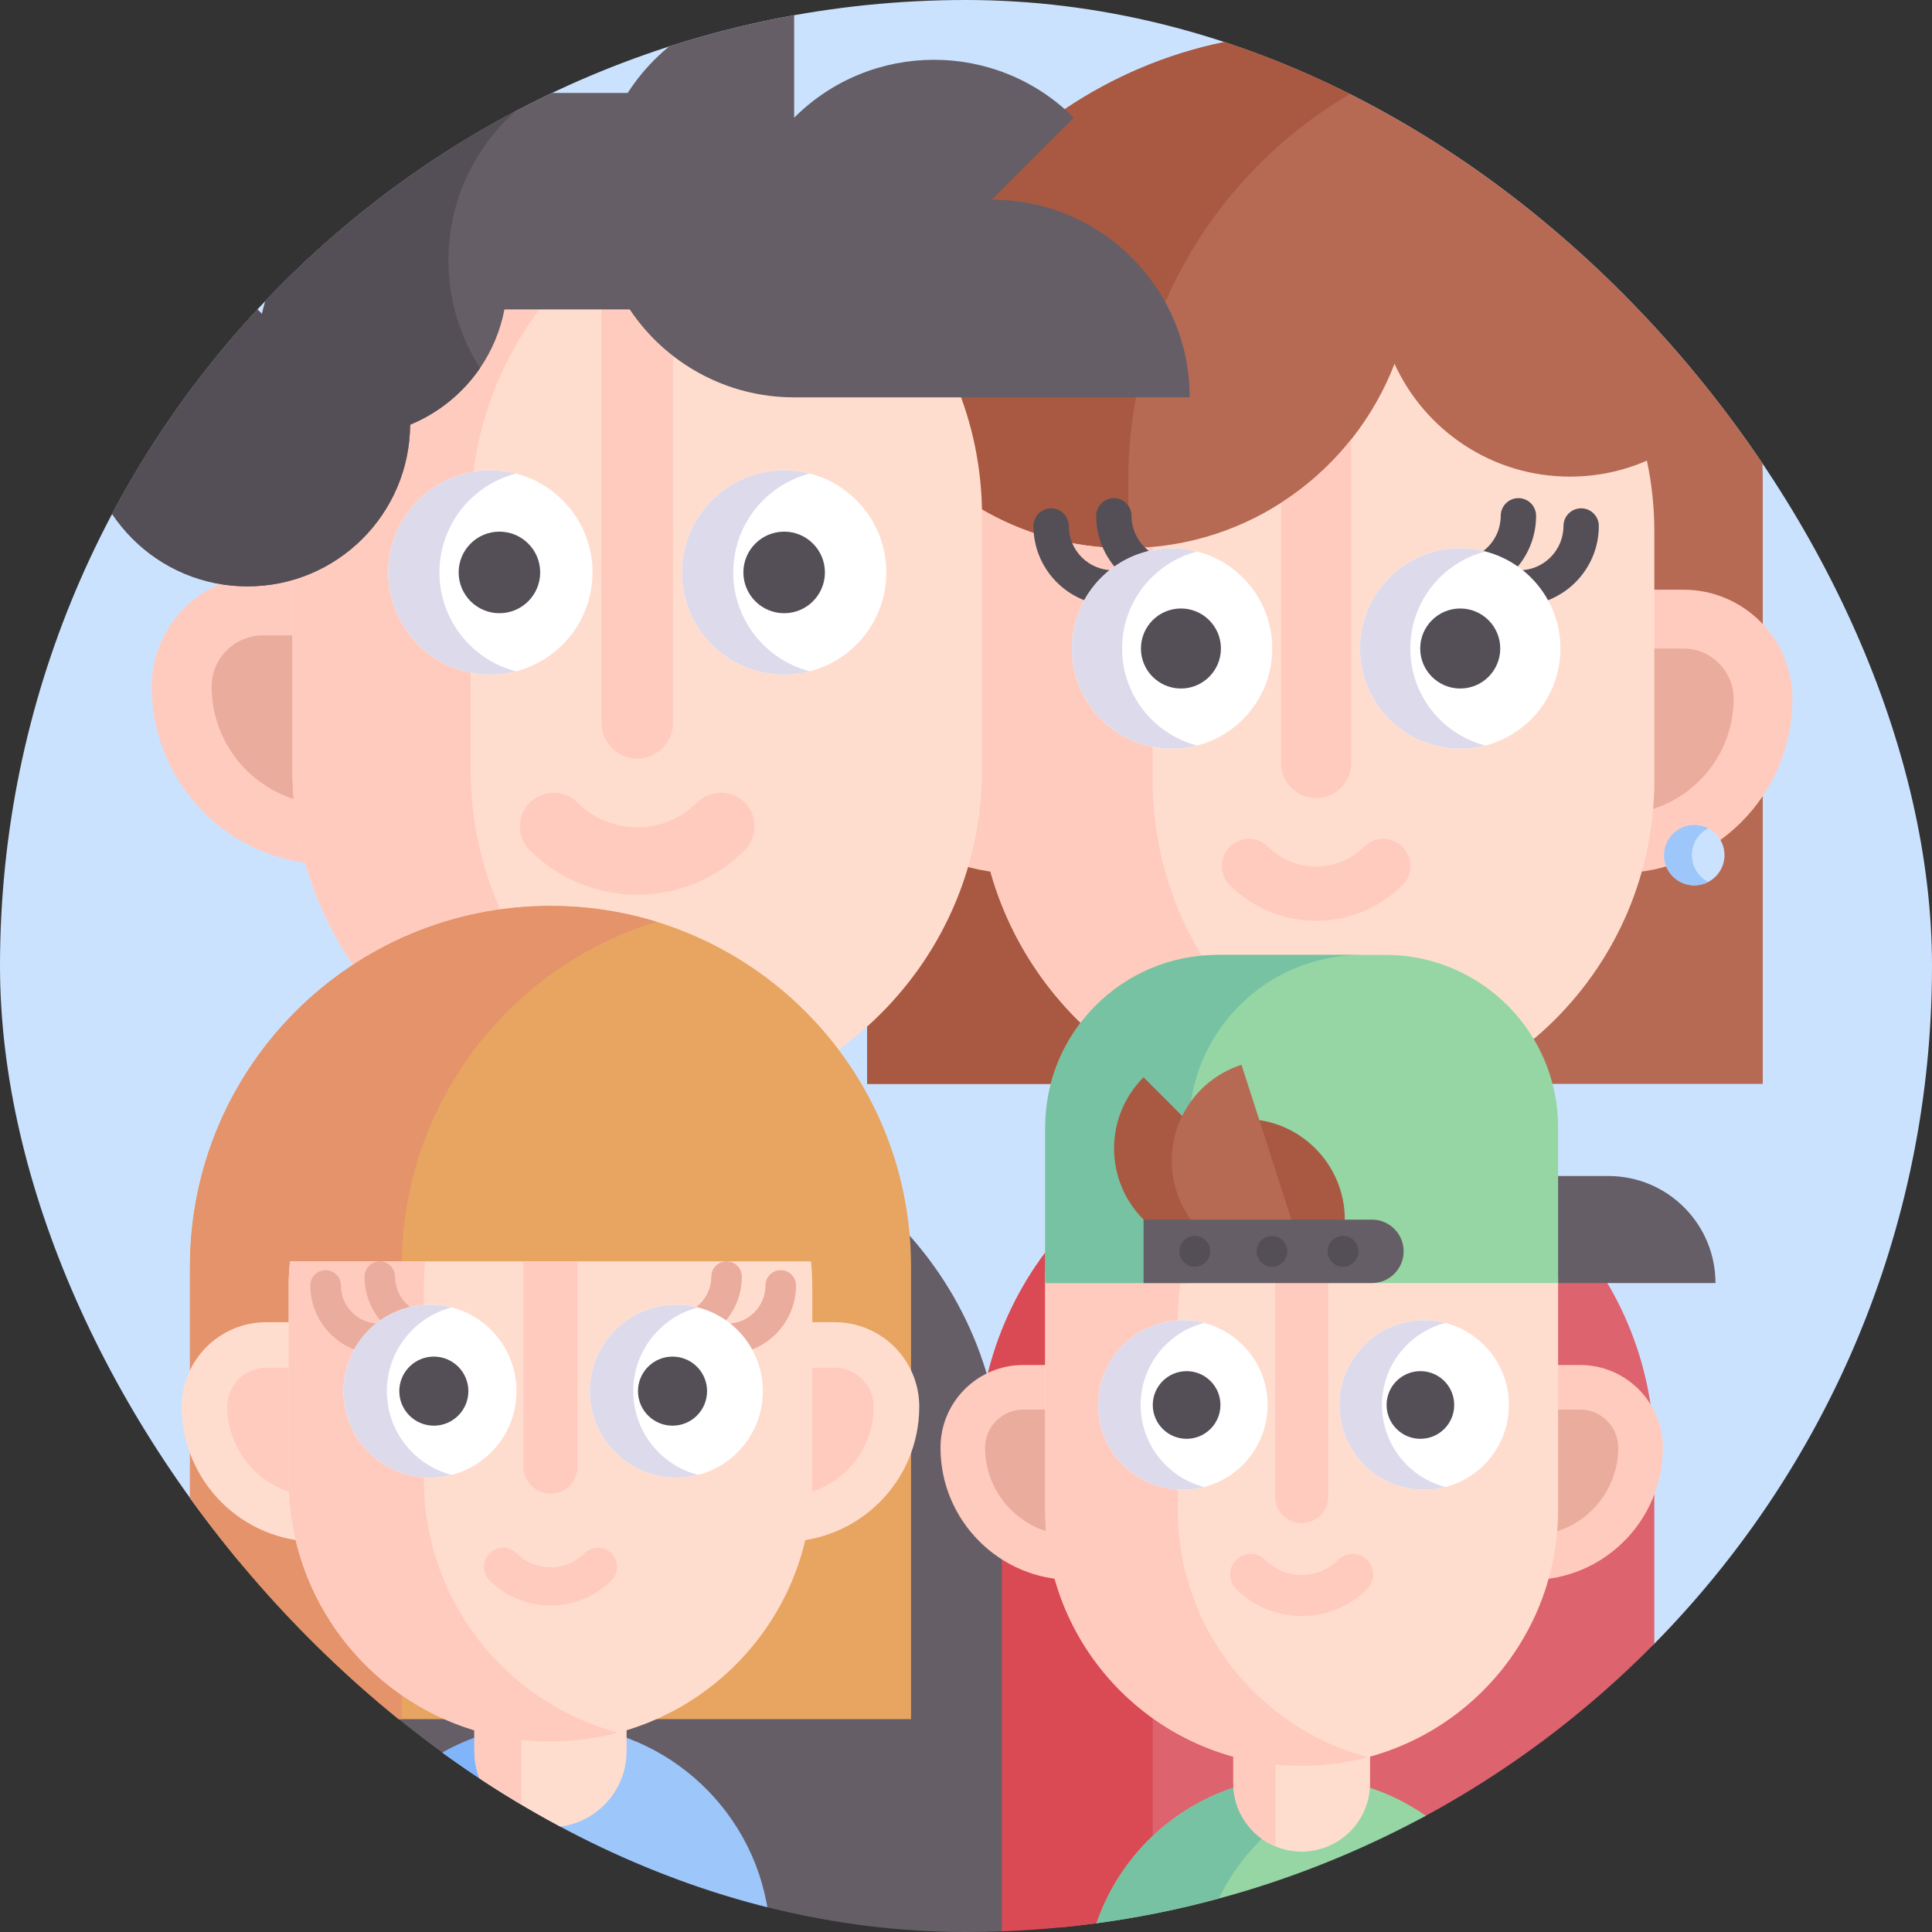 <svg width="40" height="40" viewBox="0 0 40 40" fill="none" xmlns="http://www.w3.org/2000/svg">
<rect x="0" y="0" width="40" height="40" fill="#333333" stroke="none"/>
<g clip-path="url(#clip0_127_47)">
<path d="M40 20C40 25.467 37.806 30.422 34.251 34.032C32.865 35.44 4.952 33.284 3.933 31.911C1.462 28.584 0 24.462 0 20C0 8.955 8.955 0 20 0C31.045 0 40 8.955 40 20Z" fill="#CBE2FF"/>
<path d="M34.251 30.125V34.032C32.864 35.44 31.271 36.644 29.52 37.593C28.176 38.321 26.913 37.82 25.406 38.228C24.582 38.451 23.565 39.702 22.702 39.819C22.467 39.85 22.231 39.878 21.993 39.902C20.906 38.668 20.247 37.049 20.247 35.276V30.125C20.247 26.259 23.382 23.123 27.249 23.123C31.116 23.123 34.251 26.259 34.251 30.125Z" fill="#DD636E"/>
<path d="M23.865 38.87C23.481 38.946 23.094 39.766 22.702 39.819H22.702C22.466 39.85 22.23 39.878 21.993 39.902C21.58 39.942 21.163 39.97 20.742 39.986C20.578 39.992 20.413 39.61 20.247 39.612V30.125C20.247 26.259 23.382 23.123 27.249 23.123C27.875 23.123 28.481 23.206 29.059 23.359C26.068 24.157 23.865 26.884 23.865 30.125V38.87Z" fill="#DA4A54"/>
<path d="M27.224 0.68C22.104 0.68 17.953 4.831 17.953 9.951V22.441H36.496V9.951C36.496 4.831 32.345 0.68 27.224 0.68Z" fill="#B66A54"/>
<path d="M29.928 1.08C26.126 2.237 23.36 5.771 23.36 9.951V18.525L27.249 22.441H17.953V9.951C17.953 4.831 22.104 0.68 27.224 0.68C28.165 0.68 29.073 0.82 29.928 1.08Z" fill="#A95941"/>
<path d="M29.65 19.46V23.764C29.65 25.09 28.575 26.166 27.25 26.166C26.924 26.166 26.613 26.101 26.33 25.984C25.46 25.622 24.848 24.765 24.848 23.764V19.46H29.65Z" fill="#FFDDCE"/>
<path d="M33.499 18.079H21C19.005 18.079 17.388 16.462 17.388 14.467C17.388 13.22 18.399 12.209 19.646 12.209H34.852C36.099 12.209 37.11 13.22 37.11 14.467C37.11 16.462 35.493 18.079 33.499 18.079Z" fill="#FFCBBE"/>
<path d="M21 16.861C19.68 16.861 18.606 15.787 18.606 14.467C18.606 13.893 19.073 13.427 19.646 13.427H34.852C35.426 13.427 35.893 13.893 35.893 14.467C35.893 15.787 34.819 16.861 33.499 16.861H21Z" fill="#EAAC9D"/>
<path d="M34.251 11.002V16.152C34.251 18.085 33.467 19.836 32.2 21.103C30.933 22.37 29.183 23.154 27.249 23.154C23.382 23.154 20.247 20.019 20.247 16.152V11.002C20.247 10.837 20.252 10.673 20.264 10.511C21.155 11.044 22.198 11.35 23.313 11.35C23.329 11.35 23.344 11.35 23.359 11.349C25.875 11.331 28.018 9.751 28.872 7.532C29.501 8.91 30.89 9.868 32.504 9.868C33.07 9.868 33.609 9.75 34.097 9.537C34.198 10.009 34.251 10.499 34.251 11.002Z" fill="#FFDDCE"/>
<path d="M29.059 22.917C28.481 23.072 27.875 23.154 27.249 23.154C23.382 23.154 20.247 20.02 20.247 16.152V11.002C20.247 10.837 20.252 10.673 20.264 10.511C21.155 11.044 22.198 11.35 23.313 11.35C23.329 11.35 23.344 11.35 23.359 11.349C23.53 11.348 23.698 11.34 23.865 11.323V16.152C23.865 19.394 26.068 22.121 29.059 22.917Z" fill="#FFCBBE"/>
<path d="M27.975 9.098V15.799C27.975 16.2 27.65 16.525 27.249 16.525C26.848 16.525 26.523 16.2 26.523 15.799V10.411C27.077 10.056 27.567 9.612 27.975 9.098Z" fill="#FFCBBE"/>
<path d="M26.33 21.723V25.983C25.46 25.622 24.848 24.765 24.848 23.765V21.723H26.33Z" fill="#FFCBBE"/>
<path d="M35.078 18.33C35.424 18.33 35.704 18.05 35.704 17.704C35.704 17.359 35.424 17.079 35.078 17.079C34.733 17.079 34.453 17.359 34.453 17.704C34.453 18.05 34.733 18.33 35.078 18.33Z" fill="#CBE2FF"/>
<path d="M35.367 18.26C35.281 18.305 35.182 18.33 35.078 18.33C34.733 18.33 34.453 18.05 34.453 17.704C34.453 17.36 34.733 17.08 35.078 17.08C35.182 17.08 35.281 17.105 35.367 17.149C35.165 17.254 35.029 17.463 35.029 17.704C35.029 17.946 35.165 18.156 35.367 18.26Z" fill="#9DC6FB"/>
<path d="M19.42 18.33C19.765 18.33 20.045 18.05 20.045 17.704C20.045 17.359 19.765 17.079 19.42 17.079C19.075 17.079 18.795 17.359 18.795 17.704C18.795 18.05 19.075 18.33 19.42 18.33Z" fill="#CBE2FF"/>
<path d="M19.708 18.26C19.622 18.305 19.523 18.33 19.419 18.33C19.075 18.33 18.795 18.05 18.795 17.704C18.795 17.36 19.075 17.08 19.419 17.08C19.523 17.08 19.622 17.105 19.708 17.149C19.507 17.254 19.37 17.463 19.37 17.704C19.37 17.946 19.507 18.156 19.708 18.26Z" fill="#9DC6FB"/>
<path d="M29.037 18.325C28.051 19.311 26.447 19.311 25.461 18.325C25.242 18.106 25.242 17.75 25.461 17.531C25.68 17.312 26.036 17.312 26.255 17.531C26.803 18.079 27.695 18.079 28.243 17.531C28.462 17.312 28.818 17.312 29.037 17.531C29.257 17.75 29.257 18.106 29.037 18.325Z" fill="#FFCBBE"/>
<path d="M23.045 12.539C22.136 12.539 21.396 11.799 21.396 10.89C21.396 10.688 21.56 10.524 21.762 10.524C21.964 10.524 22.128 10.688 22.128 10.89C22.128 11.396 22.539 11.807 23.045 11.807C23.247 11.807 23.411 11.971 23.411 12.173C23.411 12.375 23.247 12.539 23.045 12.539Z" fill="#544F57"/>
<path d="M24.344 12.328C23.434 12.328 22.695 11.589 22.695 10.68C22.695 10.477 22.859 10.313 23.061 10.313C23.263 10.313 23.427 10.477 23.427 10.68C23.427 11.185 23.838 11.596 24.344 11.596C24.546 11.596 24.71 11.76 24.71 11.962C24.71 12.164 24.546 12.328 24.344 12.328Z" fill="#544F57"/>
<path d="M31.453 12.539C32.363 12.539 33.102 11.799 33.102 10.89C33.102 10.688 32.938 10.524 32.736 10.524C32.534 10.524 32.37 10.688 32.37 10.89C32.37 11.396 31.959 11.807 31.454 11.807C31.251 11.807 31.087 11.971 31.087 12.173C31.087 12.375 31.251 12.539 31.453 12.539Z" fill="#544F57"/>
<path d="M30.155 12.328C31.064 12.328 31.803 11.589 31.803 10.68C31.803 10.477 31.64 10.313 31.437 10.313C31.235 10.313 31.071 10.477 31.071 10.68C31.071 11.185 30.66 11.596 30.155 11.596C29.952 11.596 29.788 11.76 29.788 11.962C29.788 12.164 29.952 12.328 30.155 12.328Z" fill="#544F57"/>
<path d="M24.266 15.501C25.411 15.501 26.34 14.572 26.34 13.427C26.34 12.281 25.411 11.352 24.266 11.352C23.12 11.352 22.192 12.281 22.192 13.427C22.192 14.572 23.12 15.501 24.266 15.501Z" fill="white"/>
<path d="M24.786 15.435C24.619 15.478 24.446 15.5 24.266 15.5C23.12 15.5 22.192 14.572 22.192 13.427C22.192 12.281 23.12 11.353 24.266 11.353C24.446 11.353 24.619 11.376 24.786 11.418C23.892 11.649 23.232 12.46 23.232 13.426C23.232 14.393 23.892 15.204 24.786 15.435Z" fill="#DDDAEC"/>
<path d="M30.233 15.501C31.378 15.501 32.307 14.572 32.307 13.427C32.307 12.281 31.378 11.352 30.233 11.352C29.087 11.352 28.158 12.281 28.158 13.427C28.158 14.572 29.087 15.501 30.233 15.501Z" fill="white"/>
<path d="M30.753 15.435C30.586 15.478 30.412 15.5 30.232 15.5C29.087 15.5 28.158 14.572 28.158 13.427C28.158 12.281 29.087 11.353 30.232 11.353C30.412 11.353 30.586 11.376 30.753 11.418C29.859 11.649 29.199 12.46 29.199 13.426C29.199 14.393 29.859 15.204 30.753 15.435Z" fill="#DDDAEC"/>
<path d="M24.45 14.255C24.907 14.255 25.278 13.884 25.278 13.427C25.278 12.969 24.907 12.598 24.45 12.598C23.993 12.598 23.622 12.969 23.622 13.427C23.622 13.884 23.993 14.255 24.45 14.255Z" fill="#544F57"/>
<path d="M30.233 14.255C30.69 14.255 31.061 13.884 31.061 13.427C31.061 12.969 30.69 12.598 30.233 12.598C29.775 12.598 29.404 12.969 29.404 13.427C29.404 13.884 29.775 14.255 30.233 14.255Z" fill="#544F57"/>
<path d="M20.742 30.601V39.986C20.496 39.995 20.248 40 20 40C18.595 40 17.224 39.855 15.902 39.58C13.863 39.156 13.156 38.203 11.397 37.209C10.91 36.933 9.218 36.856 8.757 36.542C8.321 36.245 7.897 35.932 7.487 35.602C6.856 32.948 6.265 30.18 5.717 29.546C6.23 25.876 9.382 23.052 13.194 23.052C17.363 23.052 20.742 26.431 20.742 30.601Z" fill="#665E66"/>
<path d="M15.642 19.306V23.694C15.642 25.046 14.545 26.142 13.194 26.142C12.862 26.142 12.546 26.076 12.257 25.956C11.37 25.588 10.746 24.714 10.746 23.694V19.306H15.642Z" fill="#FFDDCE"/>
<path d="M16.509 17.898H6.822C4.789 17.898 3.141 16.25 3.141 14.216C3.141 12.944 4.171 11.914 5.443 11.914H17.888C19.16 11.914 20.191 12.944 20.191 14.216H18.605C18.605 16.25 18.542 17.898 16.509 17.898Z" fill="#FFCBBE"/>
<path d="M6.822 16.657C5.477 16.657 4.382 15.562 4.382 14.216C4.382 13.631 4.858 13.155 5.443 13.155H17.544C18.13 13.155 18.605 13.631 18.605 14.216C18.605 15.562 20.911 16.657 19.565 16.657H6.822Z" fill="#EAAC9D"/>
<path d="M13.194 3.545C9.251 3.545 6.055 6.741 6.055 10.683V15.933C6.055 19.876 9.251 23.072 13.194 23.072C17.136 23.072 20.332 19.876 20.332 15.933V10.683C20.332 6.741 17.136 3.545 13.194 3.545Z" fill="#FFDDCE"/>
<path d="M15.038 22.831C14.45 22.988 13.832 23.072 13.194 23.072C9.251 23.072 6.055 19.876 6.055 15.933V10.683C6.055 6.741 9.251 3.545 13.194 3.545C13.832 3.545 14.45 3.628 15.038 3.785C11.99 4.598 9.744 7.379 9.744 10.683V15.933C9.744 19.238 11.99 22.018 15.038 22.831Z" fill="#FFCBBE"/>
<path d="M10.152 13.966C11.32 13.966 12.267 13.019 12.267 11.851C12.267 10.684 11.32 9.737 10.152 9.737C8.984 9.737 8.038 10.684 8.038 11.851C8.038 13.019 8.984 13.966 10.152 13.966Z" fill="white"/>
<path d="M10.683 13.899C10.513 13.942 10.336 13.966 10.152 13.966C8.984 13.966 8.038 13.02 8.038 11.851C8.038 10.684 8.984 9.737 10.152 9.737C10.336 9.737 10.513 9.761 10.683 9.804C9.771 10.04 9.098 10.867 9.098 11.852C9.098 12.836 9.771 13.663 10.683 13.899Z" fill="#DDDAEC"/>
<path d="M16.235 13.966C17.403 13.966 18.35 13.019 18.35 11.851C18.35 10.684 17.403 9.737 16.235 9.737C15.067 9.737 14.121 10.684 14.121 11.851C14.121 13.019 15.067 13.966 16.235 13.966Z" fill="white"/>
<path d="M16.766 13.899C16.596 13.942 16.419 13.966 16.235 13.966C15.067 13.966 14.121 13.02 14.121 11.851C14.121 10.684 15.067 9.737 16.235 9.737C16.419 9.737 16.596 9.761 16.766 9.804C15.854 10.04 15.181 10.867 15.181 11.852C15.181 12.836 15.854 13.663 16.766 13.899Z" fill="#DDDAEC"/>
<path d="M13.194 15.706C12.785 15.706 12.454 15.374 12.454 14.966V4.545H13.934V14.966C13.934 15.374 13.602 15.706 13.194 15.706Z" fill="#FFCBBE"/>
<path d="M10.34 12.696C10.806 12.696 11.184 12.318 11.184 11.851C11.184 11.385 10.806 11.007 10.34 11.007C9.874 11.007 9.496 11.385 9.496 11.851C9.496 12.318 9.874 12.696 10.34 12.696Z" fill="#544F57"/>
<path d="M16.235 12.696C16.701 12.696 17.079 12.318 17.079 11.851C17.079 11.385 16.701 11.007 16.235 11.007C15.769 11.007 15.391 11.385 15.391 11.851C15.391 12.318 15.769 12.696 16.235 12.696Z" fill="#544F57"/>
<path d="M15.418 17.605C14.192 18.831 12.196 18.831 10.969 17.605C10.697 17.332 10.697 16.89 10.969 16.617C11.242 16.344 11.685 16.344 11.957 16.617C12.639 17.299 13.748 17.299 14.43 16.617C14.703 16.344 15.145 16.344 15.418 16.617C15.691 16.89 15.691 17.332 15.418 17.605Z" fill="#FFCBBE"/>
<path d="M12.257 22.139V25.956C11.37 25.588 10.746 24.714 10.746 23.694V20.966L12.257 22.139Z" fill="#FFCBBE"/>
<path d="M24.631 8.227H16.442C15.023 8.227 13.772 7.504 13.038 6.406H10.444C10.359 6.849 10.185 7.26 9.94 7.619C9.584 8.139 9.081 8.55 8.491 8.793C8.48 10.644 6.977 12.14 5.124 12.14C3.264 12.14 1.757 10.633 1.757 8.773H3.435C2.843 7.584 3.041 6.101 4.032 5.11L5.424 6.501C6.033 3.885 8.373 1.933 11.173 1.924H12.996C13.724 0.79 14.995 0.039 16.442 0.039V2.437C18.041 0.838 20.634 0.838 22.232 2.437L20.536 4.133C22.797 4.133 24.631 5.965 24.631 8.227Z" fill="#665E66"/>
<path d="M9.285 5.389C9.285 6.211 9.526 6.976 9.94 7.619C9.584 8.139 9.081 8.55 8.491 8.793C8.48 10.644 6.977 12.14 5.124 12.14C3.264 12.14 1.757 10.633 1.757 8.773H3.435C2.843 7.584 3.041 6.101 4.032 5.11L5.424 6.501C6.033 3.885 8.373 1.933 11.173 1.924C10.037 2.659 9.285 3.936 9.285 5.389Z" fill="#544F57"/>
<path d="M35.517 26.564H29.001V24.348H33.3C34.525 24.348 35.517 25.34 35.517 26.564Z" fill="#665E66"/>
<path d="M29.52 37.593C27.441 38.719 25.141 39.489 22.702 39.819C23.306 38.054 24.98 36.785 26.949 36.785C27.905 36.785 28.791 37.084 29.52 37.593Z" fill="#95D6A4"/>
<path d="M28.11 36.937C26.844 37.274 25.798 38.152 25.234 39.307C24.409 39.531 23.565 39.702 22.702 39.819C23.306 38.054 24.98 36.785 26.949 36.785C27.351 36.785 27.74 36.838 28.11 36.937Z" fill="#78C2A4"/>
<path d="M28.366 34.856V36.919C28.366 37.701 27.731 38.335 26.95 38.335C26.758 38.335 26.575 38.297 26.408 38.228C25.895 38.015 25.534 37.509 25.534 36.919V34.856H28.366Z" fill="#FFDDCE"/>
<path d="M31.689 32.712H22.211C20.698 32.712 19.472 31.486 19.472 29.973C19.472 29.028 20.239 28.261 21.184 28.261H32.715C33.661 28.261 34.427 29.028 34.427 29.973C34.427 31.486 33.201 32.712 31.689 32.712Z" fill="#FFCBBE"/>
<path d="M22.211 31.789C21.21 31.789 20.395 30.974 20.395 29.973C20.395 29.538 20.749 29.184 21.185 29.184H32.715C33.15 29.184 33.504 29.538 33.504 29.973C33.504 30.974 32.69 31.789 31.689 31.789H22.211Z" fill="#EAAC9D"/>
<path d="M26.95 22.036C24.017 22.036 21.64 23.632 21.64 26.564V31.251C21.64 34.183 24.017 36.56 26.95 36.56C29.882 36.56 32.259 34.183 32.259 31.251V26.564C32.259 23.632 29.882 22.036 26.95 22.036Z" fill="#FFDDCE"/>
<path d="M28.322 36.381C27.884 36.498 27.424 36.56 26.95 36.56C24.017 36.56 21.64 34.183 21.64 31.251V26.564C21.64 23.632 24.017 22.036 26.95 22.036C27.424 22.036 27.884 22.098 28.322 22.215C26.054 22.82 24.384 24.888 24.384 27.345V31.251C24.384 33.709 26.054 35.777 28.322 36.381Z" fill="#FFCBBE"/>
<path d="M24.49 30.842C25.458 30.842 26.244 30.057 26.244 29.088C26.244 28.12 25.458 27.335 24.49 27.335C23.521 27.335 22.736 28.12 22.736 29.088C22.736 30.057 23.521 30.842 24.49 30.842Z" fill="white"/>
<path d="M24.93 30.786C24.789 30.823 24.642 30.842 24.489 30.842C23.521 30.842 22.736 30.057 22.736 29.088C22.736 28.12 23.521 27.335 24.489 27.335C24.642 27.335 24.789 27.354 24.93 27.39C24.174 27.585 23.616 28.271 23.616 29.088C23.616 29.905 24.174 30.591 24.93 30.786Z" fill="#DDDAEC"/>
<path d="M24.568 29.789C24.954 29.789 25.268 29.475 25.268 29.088C25.268 28.702 24.954 28.388 24.568 28.388C24.181 28.388 23.867 28.702 23.867 29.088C23.867 29.475 24.181 29.789 24.568 29.789Z" fill="#544F57"/>
<path d="M29.486 30.842C30.454 30.842 31.24 30.057 31.24 29.088C31.24 28.12 30.454 27.335 29.486 27.335C28.517 27.335 27.732 28.12 27.732 29.088C27.732 30.057 28.517 30.842 29.486 30.842Z" fill="white"/>
<path d="M29.926 30.786C29.785 30.823 29.638 30.842 29.485 30.842C28.517 30.842 27.732 30.057 27.732 29.088C27.732 28.12 28.517 27.335 29.485 27.335C29.638 27.335 29.785 27.354 29.926 27.39C29.17 27.585 28.612 28.271 28.612 29.088C28.612 29.905 29.17 30.591 29.926 30.786Z" fill="#DDDAEC"/>
<path d="M29.408 29.789C29.795 29.789 30.108 29.475 30.108 29.088C30.108 28.702 29.795 28.388 29.408 28.388C29.021 28.388 28.708 28.702 28.708 29.088C28.708 29.475 29.021 29.789 29.408 29.789Z" fill="#544F57"/>
<path d="M26.95 31.534C26.646 31.534 26.399 31.287 26.399 30.983V23.232H27.5V30.983C27.5 31.287 27.254 31.534 26.95 31.534Z" fill="#FFCBBE"/>
<path d="M26.408 36.191V38.228C25.895 38.015 25.534 37.509 25.534 36.919V36.191H26.408Z" fill="#FFCBBE"/>
<path d="M28.306 32.899C27.558 33.646 26.341 33.646 25.594 32.899C25.427 32.732 25.427 32.463 25.594 32.296C25.76 32.13 26.03 32.13 26.196 32.296C26.612 32.712 27.288 32.712 27.703 32.296C27.87 32.13 28.139 32.13 28.306 32.296C28.472 32.463 28.472 32.732 28.306 32.899Z" fill="#FFCBBE"/>
<path d="M28.686 19.77H25.213C23.24 19.77 21.64 21.37 21.64 23.344V26.564H32.259V23.344C32.259 21.37 30.66 19.77 28.686 19.77Z" fill="#95D6A4"/>
<path d="M28.191 19.77C26.218 19.77 24.617 21.37 24.617 23.344V26.564H21.64V23.344C21.64 21.37 23.24 19.77 25.214 19.77H28.191Z" fill="#78C2A4"/>
<path d="M23.676 25.251C23.676 24.1 24.609 23.167 25.76 23.167C26.91 23.167 27.843 24.1 27.843 25.251L26.515 25.456H24.49" fill="#A95941"/>
<path d="M26.623 25.251C25.809 26.065 24.49 26.065 23.676 25.251C22.862 24.437 22.862 23.118 23.676 22.304" fill="#A95941"/>
<path d="M26.982 26.012C25.887 26.364 24.712 25.762 24.36 24.667C24.007 23.572 24.609 22.398 25.704 22.045" fill="#B66A54"/>
<path d="M28.404 26.564H23.676V25.251H28.404C28.767 25.251 29.061 25.545 29.061 25.907C29.061 26.27 28.767 26.564 28.404 26.564Z" fill="#665E66"/>
<path d="M27.806 26.227C27.983 26.227 28.126 26.084 28.126 25.907C28.126 25.731 27.983 25.588 27.806 25.588C27.629 25.588 27.486 25.731 27.486 25.907C27.486 26.084 27.629 26.227 27.806 26.227Z" fill="#544F57"/>
<path d="M26.335 26.227C26.512 26.227 26.655 26.084 26.655 25.907C26.655 25.731 26.512 25.588 26.335 25.588C26.159 25.588 26.015 25.731 26.015 25.907C26.015 26.084 26.159 26.227 26.335 26.227Z" fill="#544F57"/>
<path d="M24.737 26.227C24.914 26.227 25.057 26.084 25.057 25.907C25.057 25.731 24.914 25.588 24.737 25.588C24.561 25.588 24.417 25.731 24.417 25.907C24.417 26.084 24.561 26.227 24.737 26.227Z" fill="#544F57"/>
<path d="M15.902 39.58C13.298 39.038 10.881 37.989 8.757 36.542C9.502 36.012 10.412 35.699 11.397 35.699C13.684 35.699 15.576 37.384 15.902 39.58Z" fill="#9DC6FB"/>
<path d="M12.574 35.853C11.614 36.109 10.78 36.671 10.18 37.427C9.692 37.151 9.218 36.856 8.757 36.542C9.502 36.012 10.412 35.699 11.397 35.699C11.804 35.699 12.198 35.753 12.574 35.853Z" fill="#80B4FB"/>
<path d="M18.862 26.22V35.592H7.474C6.143 34.522 4.952 33.284 3.933 31.911V26.22C3.933 22.098 7.275 18.756 11.397 18.756C15.52 18.756 18.862 22.098 18.862 26.22Z" fill="#E7A561"/>
<path d="M13.589 19.084C10.537 20.02 8.317 22.86 8.317 26.22V35.592H7.474C6.143 34.522 4.952 33.284 3.933 31.911V26.22C3.933 22.098 7.274 18.756 11.397 18.756C12.16 18.756 12.896 18.871 13.589 19.084Z" fill="#E4936B"/>
<path d="M16.235 31.919H6.559C5.015 31.919 3.763 30.667 3.763 29.123C3.763 28.158 4.546 27.375 5.511 27.375H17.283C18.249 27.375 19.032 28.158 19.032 29.123C19.032 30.667 17.78 31.919 16.235 31.919Z" fill="#FFDDCE"/>
<path d="M6.559 30.977C5.537 30.977 4.706 30.145 4.706 29.123C4.706 28.679 5.067 28.317 5.511 28.317H17.283C17.727 28.317 18.089 28.679 18.089 29.123C18.089 30.145 17.258 30.977 16.236 30.977H6.559Z" fill="#FFCBBE"/>
<path d="M12.973 33.957V36.254C12.973 37.124 12.267 37.831 11.397 37.831C11.184 37.831 10.98 37.788 10.794 37.711C10.223 37.474 9.821 36.911 9.821 36.254V33.957H12.973Z" fill="#FFDDCE"/>
<path d="M16.818 26.648V30.635C16.818 32.132 16.211 33.487 15.23 34.468C14.249 35.448 12.894 36.056 11.397 36.056C8.403 36.056 5.977 33.629 5.977 30.635V26.648C5.977 26.468 5.985 26.29 6.003 26.115H16.791C16.809 26.29 16.818 26.468 16.818 26.648Z" fill="#FFDDCE"/>
<path d="M12.798 35.873C12.351 35.992 11.882 36.056 11.397 36.056C8.403 36.056 5.977 33.629 5.977 30.635V26.648C5.977 26.468 5.985 26.29 6.003 26.115H8.803C8.786 26.29 8.777 26.468 8.777 26.648V30.635C8.777 33.145 10.483 35.255 12.798 35.873Z" fill="#FFCBBE"/>
<path d="M11.959 26.115V30.362C11.959 30.672 11.708 30.924 11.397 30.924C11.087 30.924 10.835 30.672 10.835 30.362V26.115H11.959Z" fill="#FFCBBE"/>
<path d="M10.794 35.443V37.711C10.223 37.474 9.821 36.911 9.821 36.254V35.443H10.794Z" fill="#FFCBBE"/>
<path d="M7.849 28.036C7.064 28.036 6.425 27.398 6.425 26.613C6.425 26.438 6.567 26.297 6.742 26.297C6.916 26.297 7.058 26.438 7.058 26.613C7.058 27.049 7.413 27.404 7.849 27.404C8.023 27.404 8.165 27.546 8.165 27.72C8.165 27.895 8.023 28.036 7.849 28.036Z" fill="#EAAC9D"/>
<path d="M8.97 27.854C8.185 27.854 7.547 27.216 7.547 26.431C7.547 26.256 7.688 26.115 7.863 26.115C8.037 26.115 8.179 26.256 8.179 26.431C8.179 26.867 8.534 27.222 8.97 27.222C9.145 27.222 9.286 27.364 9.286 27.538C9.286 27.713 9.145 27.854 8.97 27.854Z" fill="#EAAC9D"/>
<path d="M8.903 30.593C9.892 30.593 10.693 29.791 10.693 28.802C10.693 27.813 9.892 27.012 8.903 27.012C7.914 27.012 7.112 27.813 7.112 28.802C7.112 29.791 7.914 30.593 8.903 30.593Z" fill="white"/>
<path d="M9.352 30.536C9.208 30.573 9.058 30.593 8.903 30.593C7.914 30.593 7.112 29.791 7.112 28.802C7.112 27.813 7.914 27.012 8.903 27.012C9.058 27.012 9.208 27.032 9.352 27.069C8.58 27.268 8.01 27.968 8.01 28.802C8.01 29.636 8.58 30.337 9.352 30.536Z" fill="#DDDAEC"/>
<path d="M8.982 29.517C9.377 29.517 9.697 29.197 9.697 28.802C9.697 28.407 9.377 28.087 8.982 28.087C8.588 28.087 8.267 28.407 8.267 28.802C8.267 29.197 8.588 29.517 8.982 29.517Z" fill="#544F57"/>
<path d="M15.057 28.036C15.842 28.036 16.481 27.398 16.481 26.613C16.481 26.438 16.339 26.297 16.165 26.297C15.99 26.297 15.848 26.438 15.848 26.613C15.848 27.049 15.494 27.404 15.057 27.404C14.883 27.404 14.741 27.546 14.741 27.72C14.741 27.895 14.883 28.036 15.057 28.036Z" fill="#EAAC9D"/>
<path d="M13.936 27.854C14.721 27.854 15.359 27.216 15.359 26.431C15.359 26.256 15.218 26.115 15.043 26.115C14.869 26.115 14.727 26.256 14.727 26.431C14.727 26.867 14.372 27.222 13.936 27.222C13.761 27.222 13.62 27.364 13.62 27.538C13.62 27.713 13.762 27.854 13.936 27.854Z" fill="#EAAC9D"/>
<path d="M14.003 30.593C14.992 30.593 15.794 29.791 15.794 28.802C15.794 27.813 14.992 27.012 14.003 27.012C13.014 27.012 12.213 27.813 12.213 28.802C12.213 29.791 13.014 30.593 14.003 30.593Z" fill="white"/>
<path d="M14.453 30.536C14.309 30.573 14.159 30.593 14.003 30.593C13.014 30.593 12.213 29.791 12.213 28.802C12.213 27.813 13.014 27.012 14.003 27.012C14.159 27.012 14.309 27.032 14.453 27.069C13.681 27.268 13.111 27.968 13.111 28.802C13.111 29.636 13.681 30.337 14.453 30.536Z" fill="#DDDAEC"/>
<path d="M13.924 29.517C14.319 29.517 14.639 29.197 14.639 28.802C14.639 28.407 14.319 28.087 13.924 28.087C13.529 28.087 13.209 28.407 13.209 28.802C13.209 29.197 13.529 29.517 13.924 29.517Z" fill="#544F57"/>
<path d="M12.659 32.72C11.963 33.416 10.831 33.416 10.136 32.72C9.981 32.565 9.981 32.314 10.136 32.16C10.29 32.005 10.541 32.005 10.696 32.16C11.083 32.546 11.712 32.546 12.098 32.16C12.253 32.005 12.504 32.005 12.659 32.16C12.814 32.314 12.814 32.565 12.659 32.72Z" fill="#FFCBBE"/>
</g>
<defs>
<clipPath id="clip0_127_47">
<rect width="40" height="40" rx="20" fill="white"/>
</clipPath>
</defs>
</svg>
